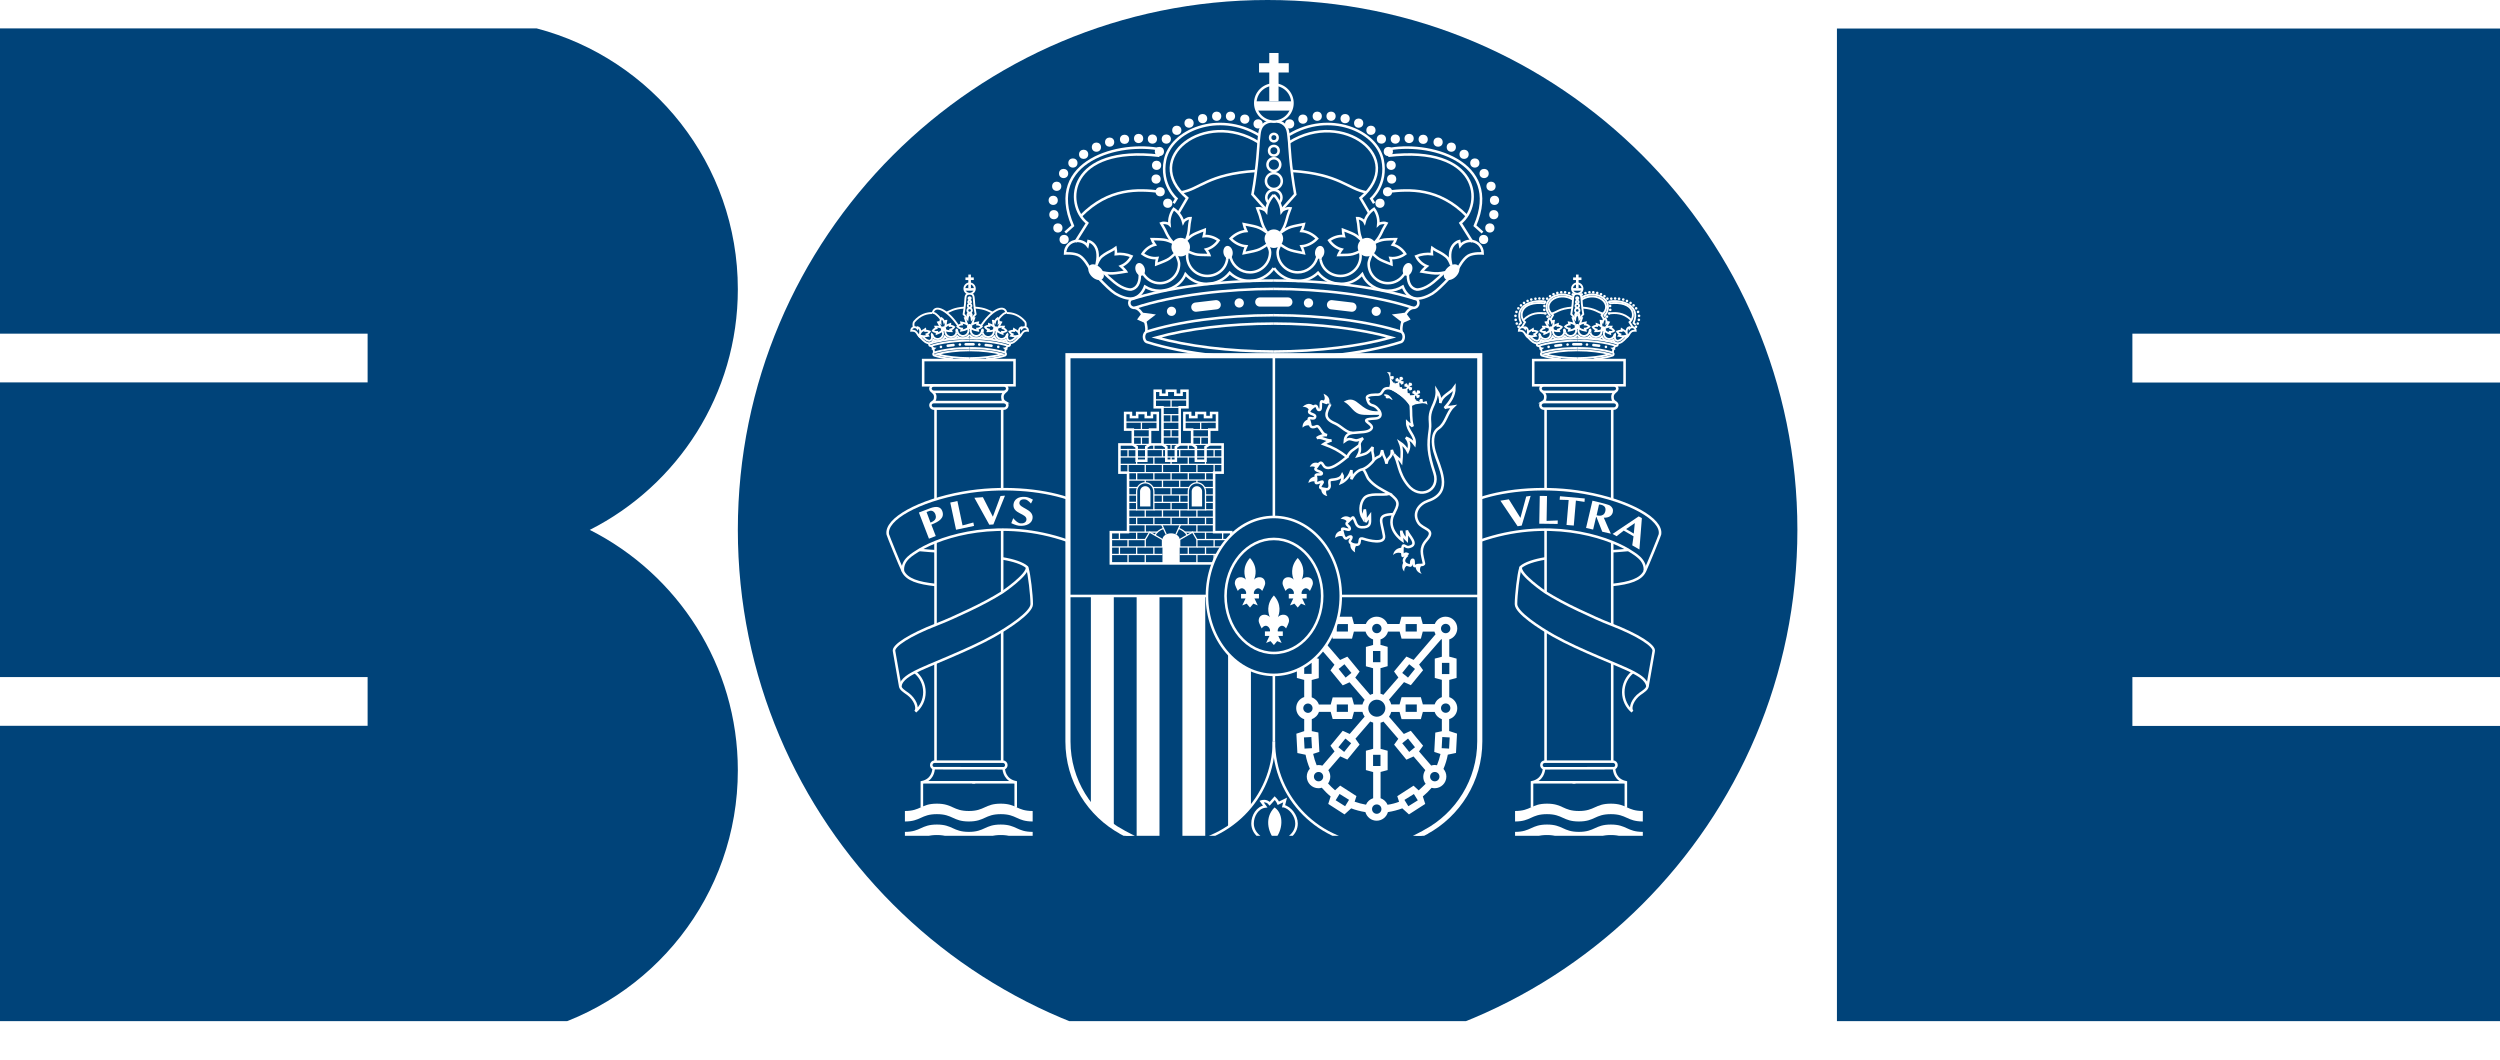 <?xml version="1.0" encoding="UTF-8" standalone="no"?>
<svg
   xmlns:dc="http://purl.org/dc/elements/1.1/"
   xmlns:cc="http://creativecommons.org/ns#"
   xmlns:rdf="http://www.w3.org/1999/02/22-rdf-syntax-ns#"
   xmlns:svg="http://www.w3.org/2000/svg"
   xmlns="http://www.w3.org/2000/svg"
   xmlns:xlink="http://www.w3.org/1999/xlink"
   id="svg2"
   xml:space="preserve"
   viewBox="0 0 2200 932.4"
   height="932.4"
   width="2200"
   y="0px"
   x="0px"
   version="1.1">


<defs
   id="defs4">
<style
   id="style6"
   type="text/css">

.rellenos {
	fill:#FFFFFF;
}

.trazos1, .trazos2, .trazos3, .trazos4 {
	fill:none;
	stroke:#FFFFFF;
}

.trazos1 {
	stroke-width:3;
}

.trazos2 {
	stroke-width:6;
}

.trazos3 {
	stroke-width:8;
}

.trazos4 {
	stroke-width:1.5;
}

.boe {
	fill:#004379;
}

</style>

<symbol
   id="boe-01">
	<path
   id="path9"
   d="m 649.3,500 c 0,257.5 208.7,466.2 466.2,466.2 257.5,0 466.2,-208.7 466.2,-466.2 C 1581.7,242.5 1373,33.8 1115.5,33.8 858,33.8 649.3,242.5 649.3,500 Z" />
	<polygon
   id="polygon11"
   points="2200,370.4 2200,629.6 1876.5,629.6 1876.5,672.6 2200,672.6 2200,941.2 1616.5,941.2 1616.5,58.9 2200,58.9 2200,327.4 1876.5,327.4 1876.5,370.4 " />
	<path
   id="path13"
   d="m 649.3,711.7 c 0,110.2 -75.2,202.8 -177,229.5 l 0,-0.2 -472.3,0 0,-268.5 323.5,0 0,-42.9 -323.5,0 0,-259.3 323.5,0 0,-42.9 -323.5,0 0,-268.6 472.3,0 c 101.9,26.7 177,119.3 177,229.5 0,92.5 -53,172.7 -130.3,211.8 77.3,39 130.3,119.2 130.3,211.6 z" />
</symbol>

<symbol
   id="coro-01">
	<path
   id="path16"
   d="m 500,321.6 c -58.9,0.1 -112.2,7.5 -149.9,19.5 -4.4,4 -2.2,11 0.6,11.9 22.2,7.1 49.6,12.5 80.4,15.8" />
	<path
   id="path18"
   d="m 500,280.9 c -66.2,0.1 -125.6,8.6 -167.5,22.1 -2.8,1 -3.8,9 3.3,10 0.1,0 0.1,0 0.2,-0.1 1.1,0 7.5,0.5 11.8,12.3 3.9,10.6 2.4,15.9 2.4,15.9" />
	<path
   id="path20"
   d="M 336.6,313 C 382,297.8 447.1,290.7 500,290.7" />
	<path
   id="path22"
   d="m 500,331.4 c -53.2,0.1 -101.3,6.2 -137.9,16.3 36.6,10 84.7,16.4 137.9,16.5" />
	<path
   id="path24"
   d="m 500,180.4 c -4.9,4.8 -8.5,11.9 -9,19.2 0,0 -0.9,-1.3 -4.4,-2.7 -3.4,-1.3 -6.1,-0.8 -6.1,-0.8 0,0 1.9,5.4 2.7,7.2 0.8,1.9 1.9,7.7 4,12.9 1.9,4.5 4.3,7.9 4.9,8.6 -0.7,-0.5 -4.4,-3.4 -8.8,-5.5 -3.7,-1.8 -10.5,-3 -12.5,-3.4 -2,-0.4 -6.1,-1.2 -6.1,-1.2 0,0 0.2,1 1,3.4 1,2.8 1.9,4.7 1.9,4.7 -7.1,0.5 -13.7,4.2 -18.3,8.9 4.6,4.9 11.3,8.5 18.3,9 0,0 -0.9,1.9 -1.9,4.7 -0.8,2.4 -1,3.4 -1,3.4 0,0 4.1,-0.8 6.1,-1.2 2.1,-0.4 8.9,-1.7 12.5,-3.4 4.8,-2.3 9.2,-5.7 9.2,-5.7 1,2.6 3.1,6.2 3.1,9.1 0,13.1 -10.6,23.7 -23.6,23.7 -10.5,0 -19.4,-6.9 -22.5,-16.3 -0.3,0.3 -2.3,-8.5 -3.2,-8.4 -0.8,0.1 -0.8,9.2 -1,9 -1.5,11.9 -11.8,19.9 -23.5,19.9 -13.1,0 -23.6,-10.5 -23.6,-23.6 0,-1 0.3,-4.5 0.4,-5.5 0,0 4.3,2.2 8.8,3.5 3.4,1 9.6,1 11.4,1 1.8,0 5.5,0.1 5.5,0.1 0,0 -0.3,-0.9 -1.4,-2.8 -1.2,-2.3 -2.4,-3.8 -2.4,-3.8 6.1,-1.5 11.3,-5.7 14.6,-10.6 -4.7,-3.5 -11.1,-5.7 -17.3,-5 0,0 0.5,-1.8 0.9,-4.4 0.3,-2.1 0.3,-3.1 0.3,-3.1 0,0 -3.4,1.3 -5.2,2 -1.7,0.7 -7.4,2.8 -10.4,4.9 -3.2,2.3 -5.8,5 -6.7,5.9 0.5,-1.1 1.9,-4.2 2.8,-8 1.1,-4.8 1.1,-10 1.5,-11.8 0.4,-1.7 1.2,-6.7 1.2,-6.7 0,0 -2.4,-0.1 -5.2,1.6 -2.8,1.7 -3.4,3 -3.4,3 -1.6,-6.3 -6,-12 -11.1,-15.4 -3.6,4.9 -5.7,11.7 -5,18.2 0,0 -1,-1 -4.3,-1.6 -3.2,-0.6 -5.4,0.3 -5.4,0.3 0,0 2.4,4.3 3.4,5.9 1,1.4 2.8,6.4 5.5,10.5 2.5,3.9 5.2,6.5 5.5,6.8 -0.6,-0.3 -4.4,-2.3 -8.6,-3.4 -3.5,-1 -9.6,-1 -11.4,-1.1 -1.8,-0.1 -5.5,-0.1 -5.5,-0.1 0,0 0.3,0.9 1.3,2.8 1.3,2.3 2.4,3.8 2.4,3.8 -6.1,1.5 -11.3,5.7 -14.5,10.7 4.7,3.5 11.1,5.6 17.3,4.9 0,0 -0.6,1.8 -1,4.4 -0.3,2.2 -0.3,3.1 -0.3,3.1 0,0 3.4,-1.3 5.1,-2 1.7,-0.7 7.4,-2.8 10.4,-4.9 3.9,-2.7 7.1,-6.3 7.1,-6.3 1.6,3.1 4.3,8.9 4.3,12.6 0,12.5 -10.1,22.6 -22.6,22.6 -7.9,0 -14.7,-4 -18.8,-10.1 l -4.7,-6.3 0,7.8 c 0,7.9 -3.1,14.9 -10.4,16.1 0,0 -8.3,0.6 -19.4,-8.6 -4.7,-3.9 -9,-7.8 -12.6,-11.3 2,0.4 4.7,0.7 7.2,0.9 4.1,0.3 10.9,-0.8 12.9,-1.1 2.1,-0.3 6.2,-1 6.2,-1 0,0 -0.5,-0.8 -2.1,-2.5 -1.9,-2 -4,-3.8 -4,-3.8 5.8,-2.3 10.2,-6.9 12.5,-11.7 -5.4,-2.3 -12.4,-3.3 -18.4,-2.5 0,0 0.2,-1.6 0,-4.2 -0.1,-2.2 -0.3,-3.1 -0.3,-3.1 0,0 -3.3,2.4 -6.6,4 -3.3,1.6 -9.5,5.1 -11.9,8.4 -2.4,3.3 -4.1,8.2 -4.1,8.2 0,0 3.3,-11.4 0.3,-19.3 -3,-7.9 -9.5,-9.3 -9.5,-9.3 l -1.1,5.4 c -2.7,-3.5 -7.2,-5.6 -12,-5.6 -8.1,0 -14.4,6.6 -14.4,14.7 0,0 10.6,-0.9 16.8,2.6 6.2,3.6 11.6,14.1 11.6,14.1 0,0 20.6,24.2 30.6,30.4 5.5,3.3 13.8,6.8 20.3,5.7 7,-1.2 11.9,-7.1 14.5,-13.9 5,3.1 10.8,4.9 17.1,4.9 13.5,0 25.6,-7.8 30.4,-19.5 6.2,7.1 14.8,11.4 25,11.4 10.8,0 20.7,-5.1 26.9,-13 6.1,5.9 14.3,9.5 23.4,9.5 11.7,0 22.1,-6 28.2,-15" />
</symbol>
<symbol
   id="coro-02">
	<path
   id="path27"
   d="m 402.9,173.9 c 15.5,-6.5 30.4,-18.7 75.7,-21.6" />
	<path
   id="path29"
   d="m 266.4,235 c -2.7,-9.1 -2.2,-19.4 1.3,-23.5 25.9,-30.1 53.4,-36.3 76.4,-36.4" />
	<path
   id="path31"
   d="m 345.1,175.3 c 7.2,-3.4 19.6,7.1 35.1,26.1" />
	<path
   id="path33"
   d="m 452.1,229 c -35.8,-57.3 -96.5,-97.8 -107,-53.7" />
	<path
   id="path35"
   d="m 496,94.1 c -10.4,2 -12.3,9 -13,15.2 l 0,0 -1,9.5 c 0,0 -1.2,28.4 -7.1,61 l 16.3,18.3" />
</symbol>
<symbol
   id="coro-03">
	<path
   id="path38"
   d="m 391.2,177.4 c 21.9,-3.6 31.3,-21.5 87.7,-25.1" />
	<path
   id="path40"
   d="m 273.5,205.2 c 33,-33.7 67.9,-31.3 92.2,-28.6" />
	<path
   id="path42"
   d="m 388.2,201.4 10.1,-17.3 C 343,137.2 419,79.3 482,118.8" />
	<path
   id="path44"
   d="m 267.2,235.5 13.8,-22 c -27.9,-22.5 -22.1,-91.6 84.8,-79" />
	<path
   id="path46"
   d="m 367.8,127.3 c -48.2,-10.6 -136.7,13 -103.7,89.3 l -8.9,8" />
	<path
   id="path48"
   d="M 482.3,110.1 C 435,81.5 379.5,104.7 372.4,139.3 c -5.9,29 13.3,45.5 13.3,45.5 l -3.3,5.4" />
	<path
   id="path50"
   d="m 496,94.1 c -10.4,2 -12.3,9 -13,15.2 l 0,0 -1,9.5 c 0,0 -1.2,28.4 -7.1,61 l 16.3,18.3" />
</symbol>
<symbol
   id="cruz-01">
	<path
   id="path53"
   d="m 521.8,72.7 c 0,-12 -9.8,-21.8 -21.8,-21.8 -12,0 -21.8,9.8 -21.8,21.8 0,12 9.8,21.8 21.8,21.8 12,0 21.8,-9.8 21.8,-21.8 z"
   style="fill:none" />
</symbol>
<symbol
   id="cruz-02">
	<rect
   id="rect56"
   height="10.9"
   width="54.5"
   y="70.6"
   x="472.8" />
</symbol>
<symbol
   id="cruz-03">
	<rect
   id="rect59"
   height="56.7"
   width="10.9"
   y="13.9"
   x="494.6" />
	<rect
   id="rect61"
   height="10.9"
   width="34.9"
   y="25.9"
   x="482.6" />
</symbol>
<symbol
   id="joya-01">
	<path
   id="path64"
   d="m 521.8,306.1 c 0,3 -2.4,5.4 -5.5,5.4 l -32.7,0 c -3,0 -5.5,-2.4 -5.5,-5.4 l 0,0 c 0,-3 2.4,-5.4 5.5,-5.4 l 32.7,0 c 3.1,-0.1 5.5,2.4 5.5,5.4 l 0,0 z" />
	<path
   id="path66"
   d="m 510.9,231.8 c 0,-6 -4.9,-10.9 -10.9,-10.9 -6,0 -10.9,4.9 -10.9,10.9 0,6 4.9,10.9 10.9,10.9 6,0 10.9,-4.9 10.9,-10.9 z" />
</symbol>
<symbol
   id="joya-02">
	<polygon
   id="polygon69"
   points="348.6,330.7 361.6,320.7 345.4,318.5 339.5,326.6 " />
	<path
   id="path71"
   d="m 401.6,241.7 c 0,-6 -4.9,-10.9 -10.9,-10.9 -6,0 -10.9,4.9 -10.9,10.9 0,6 4.9,10.9 10.9,10.9 6,0 10.9,-4.9 10.9,-10.9 z" />
	<path
   id="path73"
   d="m 296.5,266.1 c -4.2,-4.3 -9.9,-5.5 -12.7,-2.8 -2.8,2.8 -1.7,8.5 2.5,12.8 4.2,4.3 9.9,5.5 12.7,2.8 2.9,-2.8 1.7,-8.6 -2.5,-12.8 z" />
	<path
   id="path75"
   d="m 437.7,308.7 c 0.4,3 -1.8,5.7 -4.8,6 l -23.8,2.8 c -3,0.3 -5.7,-1.8 -6,-4.8 l 0,0 c -0.4,-3 1.8,-5.7 4.8,-6 l 23.8,-2.8 c 2.9,-0.3 5.6,1.8 6,4.8 l 0,0 z" />
	<path
   id="path77"
   d="m 464.8,307.2 c 0,-3 -2.4,-5.4 -5.5,-5.4 -3,0 -5.4,2.4 -5.4,5.4 0,3 2.4,5.4 5.4,5.4 3.1,0.1 5.5,-2.4 5.5,-5.4 z" />
	<path
   id="path79"
   d="m 385.3,317 c 0,-3 -2.4,-5.4 -5.4,-5.4 -3,0 -5.4,2.4 -5.4,5.4 0,3 2.4,5.4 5.4,5.4 2.9,0.1 5.4,-2.4 5.4,-5.4 z" />
	<path
   id="path81"
   d="m 451.6,246.9 c -0.7,-4.2 -3.7,-7.1 -6.6,-6.6 -3,0.5 -4.8,4.3 -4.1,8.4 0.7,4.1 3.7,7.1 6.6,6.6 2.9,-0.5 4.8,-4.3 4.1,-8.4 z" />
	<path
   id="path83"
   d="m 348.3,266.1 c -1.3,-4 -4.6,-6.5 -7.5,-5.6 -2.9,0.9 -4.2,4.9 -2.9,8.9 1.3,4 4.6,6.6 7.5,5.7 2.9,-1 4.2,-5 2.9,-9 z" />
</symbol>
<symbol
   id="perl-02">
	<circle
   id="circle86"
   r="5.4"
   cy="219.2"
   cx="246.6" />
	<circle
   id="circle88"
   r="5.4"
   cy="232.7"
   cx="253.9" />
	<circle
   id="circle90"
   r="5.4"
   cy="203.6"
   cx="241.9" />
	<circle
   id="circle92"
   r="5.4"
   cy="186.8"
   cx="241.1" />
	<circle
   id="circle94"
   r="5.4"
   cy="170.3"
   cx="245.2" />
	<circle
   id="circle96"
   r="5.4"
   cy="155.3"
   cx="253.3" />
	<circle
   id="circle98"
   r="5.4"
   cy="143"
   cx="264.2" />
	<circle
   id="circle100"
   r="5.4"
   cy="132.8"
   cx="276.8" />
	<circle
   id="circle102"
   r="5.4"
   cy="124.4"
   cx="291.8" />
	<circle
   id="circle104"
   r="5.4"
   cy="118.5"
   cx="307.3" />
	<circle
   id="circle106"
   r="5.4"
   cy="115.2"
   cx="324.8" />
	<circle
   id="circle108"
   r="5.4"
   cy="114.2"
   cx="341.3" />
	<circle
   id="circle110"
   r="5.4"
   cy="114.9"
   cx="357.5" />
	<circle
   id="circle112"
   r="5.4"
   cy="114.9"
   cx="373.8" />
	<circle
   id="circle114"
   r="5.4"
   cy="104.6"
   cx="386.1" />
	<circle
   id="circle116"
   r="5.4"
   cy="96.2"
   cx="400.5" />
	<circle
   id="circle118"
   r="5.4"
   cy="90.9"
   cx="416.4" />
	<circle
   id="circle120"
   r="5.4"
   cy="88.1"
   cx="432.9" />
	<circle
   id="circle122"
   r="5.4"
   cy="88.1"
   cx="449.1" />
	<circle
   id="circle124"
   r="5.4"
   cy="91.5"
   cx="465.9" />
	<circle
   id="circle126"
   r="5.4"
   cy="97.1"
   cx="481.5" />
	<circle
   id="circle128"
   r="5.4"
   cy="129.5"
   cx="365.7" />
	<circle
   id="circle130"
   r="5.4"
   cy="145.7"
   cx="362.4" />
	<circle
   id="circle132"
   r="5.4"
   cy="161.8"
   cx="361.8" />
	<circle
   id="circle134"
   r="5.4"
   cy="176.7"
   cx="366.6" />
	<circle
   id="circle136"
   r="5.4"
   cy="190.2"
   cx="375.5" />
</symbol>
<symbol
   id="perl-03">
	<circle
   id="circle139"
   r="9.3"
   cy="164.2"
   cx="500" />
	<circle
   id="circle141"
   r="7.5"
   cy="144.9"
   cx="500" />
	<circle
   id="circle143"
   r="5.6"
   cy="128.6"
   cx="500" />
	<circle
   id="circle145"
   r="4.4"
   cy="113.2"
   cx="500" />
	<path
   id="path147"
   d="m 506.4,189.6 c 1.5,-1.6 2.5,-3.7 2.5,-6.1 0,-4.9 -4,-8.9 -8.9,-8.9 -4.9,0 -8.9,4 -8.9,8.9 0,2.4 0.9,4.5 2.5,6.1" />
</symbol>
<symbol
   id="cuar-01">
	<path
   id="path150"
   d="m 258.4,369.1 0,452.6 0,0 c 0,46 25.7,85.9 63.5,106.3 l 0,0 0,0.1 c 53,28.6 113.7,44.9 178.1,44.9 64.4,0 125.1,-16.3 178.1,-44.9 l 0,-0.1 0,0 c 37.8,-20.4 63.5,-60.4 63.5,-106.3 l 0,0 0,-452.6 -483.2,0 z" />
</symbol>
<symbol
   id="cuar-02">
	<path
   id="path153"
   d="m 321.6,927.9 c 17.1,9.3 36.7,14.6 57.6,14.6 66.7,0 120.8,-54.1 120.8,-120.8" />
	<line
   id="line155"
   y2="651"
   x2="741.6"
   y1="651"
   x1="578.5"
   style="fill:none" />
	<path
   id="path157"
   d="m 500,821.7 c 0,66.7 54.1,120.8 120.8,120.8 20.8,0 40.5,-5.3 57.6,-14.6" />
	<line
   id="line159"
   y2="743.6"
   x2="500"
   y1="821.7"
   x1="500"
   style="fill:none" />
	<line
   id="line161"
   y2="651"
   x2="421.5"
   y1="651"
   x1="258.4"
   style="fill:none" />
	<line
   id="line163"
   y2="369.1"
   x2="500"
   y1="558.3"
   x1="500"
   style="fill:none" />
</symbol>
<symbol
   id="palo-01">
	<rect
   id="rect166"
   height="291.6"
   width="26.9"
   y="651"
   x="285.3" />
	<rect
   id="rect168"
   height="291.6"
   width="26.8"
   y="651"
   x="339" />
	<rect
   id="rect170"
   height="291.6"
   width="26.8"
   y="651"
   x="392.7" />
	<rect
   id="rect172"
   height="291.6"
   width="26.8"
   y="651"
   x="446.3" />
</symbol>
<symbol
   id="cast-01">
	<path
   id="path175"
   d="M 338.6,368.8" />
	<path
   id="path177"
   d="M 356.9,361.5" />
	<polygon
   id="polygon179"
   points="426.4,436.3 426.4,441.1 419.2,441.1 419.2,436.3 409.1,436.3 409.1,441.1 401.8,441.1 401.8,436.3 395,436.3 395,455.8 404.1,455.8 404.1,473.2 389.5,473.2 389.5,429.6 398.6,429.6 398.6,410.2 391.7,410.2 391.7,414.9 384.4,414.9 384.4,410.2 374.4,410.2 374.4,414.9 367.1,414.9 367.1,410.2 360.2,410.2 360.2,429.6 369.3,429.6 369.3,473.2 354.7,473.2 354.7,455.8 363.8,455.8 363.8,436.3 356.9,436.3 356.9,441.1 349.7,441.1 349.7,436.3 339.6,436.3 339.6,441.1 332.3,441.1 332.3,436.3 325.5,436.3 325.5,455.8 334.5,455.8 334.5,473.2 318.8,473.2 318.8,506.3 328.9,506.3 328.9,576.1 308.7,576.1 308.7,612.8 450,612.8 450,576.1 429.9,576.1 429.9,506.3 439.9,506.3 439.9,473.2 424.2,473.2 424.2,455.8 433.3,455.8 433.3,436.3 " />
	<polyline
   id="polyline181"
   points="334.5,473.2 339,476.2 339,492.3 350.3,492.3 350.3,476.2 354.7,473.2  " />
	<polyline
   id="polyline183"
   points="369.3,473.2 373.8,476.2 373.8,492.3 385,492.3 385,476.2 389.5,473.2  " />
	<polyline
   id="polyline185"
   points="404.1,473.2 408.5,476.2 408.5,492.3 419.8,492.3 419.8,476.2 424.2,473.2  " />
</symbol>
<symbol
   id="cast-02">
	<path
   id="path188"
   d="m 349.1,522.2 c -3.4,0 -6.1,2.7 -6.1,6.1 l 0,17.7 12.2,0 0,-17.7 c 0,-3.4 -2.7,-6.1 -6.1,-6.1 z" />
	<path
   id="path190"
   d="m 409.7,522.2 c -3.4,0 -6.1,2.7 -6.1,6.1 l 0,17.7 12.2,0 0,-17.7 c 0,-3.4 -2.8,-6.1 -6.1,-6.1 z" />
	<path
   id="path192"
   d="m 379.4,577.5 c -5.6,0 -10.1,3.3 -10.1,7.3 l 0,28 20.2,0 0,-28 c 0,-4 -4.5,-7.3 -10.1,-7.3 z" />
</symbol>
<symbol
   id="cast-03">
	<polygon
   id="polygon195"
   points="389.5,593.5 409.7,593.5 409.7,584.8 404.6,576.1 389.5,584.8 " />
	<line
   id="line197"
   y2="578.8"
   x2="373.7"
   y1="567.4"
   x1="368.5" />
	<line
   id="line199"
   y2="578.8"
   x2="385.1"
   y1="567.4"
   x1="390.3" />
	<polygon
   id="polygon201"
   points="369.3,593.5 349.1,593.5 349.1,584.8 354.2,576.1 369.3,584.8 " />
	<path
   id="path203"
   d="m 388.3,571.7 c 4.6,1.6 8.2,4.5 10,8" />
	<path
   id="path205"
   d="m 360.5,579.7 c 1.8,-3.5 5.4,-6.4 10,-8" />
	<path
   id="path207"
   d="m 349.1,518.2 c -5.6,0 -10.1,4.5 -10.1,10.1 l 0,21.7 20.2,0 0,-21.7 c 0,-5.6 -4.5,-10.1 -10.1,-10.1 z" />
	<path
   id="path209"
   d="m 409.7,518.2 c -5.6,0 -10.1,4.5 -10.1,10.1 l 0,21.7 20.2,0 0,-21.7 c 0,-5.6 -4.6,-10.1 -10.1,-10.1 z" />
	<line
   id="line211"
   y2="602.3"
   x2="369.3"
   y1="602.3"
   x1="308.7" />
	<line
   id="line213"
   y2="602.3"
   x2="450"
   y1="602.3"
   x1="389.5" />
	<line
   id="line215"
   y2="593.5"
   x2="409.7"
   y1="593.5"
   x1="450" />
	<line
   id="line217"
   y2="584.8"
   x2="409.7"
   y1="584.8"
   x1="450" />
	<line
   id="line219"
   y2="584.8"
   x2="308.7"
   y1="584.8"
   x1="349.1" />
	<line
   id="line221"
   y2="593.5"
   x2="308.7"
   y1="593.5"
   x1="349.1" />
	<line
   id="line223"
   y2="576.1"
   x2="363.2"
   y1="576.1"
   x1="328.9" />
	<line
   id="line225"
   y2="576.1"
   x2="450"
   y1="576.1"
   x1="395.6" />
	<line
   id="line227"
   y2="567.4"
   x2="328.9"
   y1="567.4"
   x1="429.9" />
	<line
   id="line229"
   y2="558.6"
   x2="429.9"
   y1="558.6"
   x1="328.9" />
	<line
   id="line231"
   y2="549.9"
   x2="419.8"
   y1="549.9"
   x1="429.9" />
	<line
   id="line233"
   y2="549.9"
   x2="359.2"
   y1="549.9"
   x1="399.6" />
	<line
   id="line235"
   y2="549.9"
   x2="328.9"
   y1="549.9"
   x1="339" />
	<line
   id="line237"
   y2="541.2"
   x2="419.8"
   y1="541.2"
   x1="429.9" />
	<line
   id="line239"
   y2="541.2"
   x2="359.2"
   y1="541.2"
   x1="399.6" />
	<line
   id="line241"
   y2="541.2"
   x2="328.9"
   y1="541.2"
   x1="339" />
	<line
   id="line243"
   y2="532.5"
   x2="419.8"
   y1="532.5"
   x1="429.9" />
	<line
   id="line245"
   y2="532.5"
   x2="359.2"
   y1="532.5"
   x1="399.6" />
	<line
   id="line247"
   y2="532.5"
   x2="328.9"
   y1="532.5"
   x1="339" />
	<line
   id="line249"
   y2="523.8"
   x2="418.7"
   y1="523.8"
   x1="429.9" />
	<line
   id="line251"
   y2="523.8"
   x2="358.2"
   y1="523.8"
   x1="400.6" />
	<line
   id="line253"
   y2="523.8"
   x2="328.9"
   y1="523.8"
   x1="340.1" />
	<line
   id="line255"
   y2="515"
   x2="429.9"
   y1="515"
   x1="328.9" />
	<line
   id="line257"
   y2="506.3"
   x2="429.9"
   y1="506.3"
   x1="328.9" />
	<line
   id="line259"
   y2="496.6"
   x2="439.9"
   y1="496.6"
   x1="318.8" />
	<line
   id="line261"
   y2="487.9"
   x2="439.9"
   y1="487.9"
   x1="318.8" />
	<line
   id="line263"
   y2="602.3"
   x2="328.9"
   y1="612.8"
   x1="328.9" />
	<line
   id="line265"
   y2="602.3"
   x2="349.1"
   y1="612.8"
   x1="349.1" />
	<line
   id="line267"
   y2="602.3"
   x2="409.7"
   y1="612.8"
   x1="409.7" />
	<line
   id="line269"
   y2="602.3"
   x2="429.9"
   y1="612.8"
   x1="429.9" />
	<line
   id="line271"
   y2="593.5"
   x2="318.8"
   y1="602.3"
   x1="318.8" />
	<line
   id="line273"
   y2="593.5"
   x2="339"
   y1="602.3"
   x1="339" />
	<line
   id="line275"
   y2="593.5"
   x2="359.2"
   y1="602.3"
   x1="359.2" />
	<line
   id="line277"
   y2="593.5"
   x2="399.6"
   y1="602.3"
   x1="399.6" />
	<line
   id="line279"
   y2="593.5"
   x2="419.8"
   y1="602.3"
   x1="419.8" />
	<line
   id="line281"
   y2="593.5"
   x2="439.9"
   y1="602.3"
   x1="439.9" />
	<line
   id="line283"
   y2="584.8"
   x2="328.9"
   y1="593.5"
   x1="328.9" />
	<line
   id="line285"
   y2="576.1"
   x2="318.8"
   y1="584.8"
   x1="318.8" />
	<line
   id="line287"
   y2="576.1"
   x2="339"
   y1="584.8"
   x1="339" />
	<line
   id="line289"
   y2="576.1"
   x2="419.8"
   y1="584.8"
   x1="419.8" />
	<line
   id="line291"
   y2="584.8"
   x2="429.9"
   y1="593.5"
   x1="429.9" />
	<line
   id="line293"
   y2="576.1"
   x2="439.9"
   y1="584.8"
   x1="439.9" />
	<line
   id="line295"
   y2="567.4"
   x2="409.7"
   y1="576.1"
   x1="409.7" />
	<line
   id="line297"
   y2="567.4"
   x2="349.1"
   y1="576.1"
   x1="349.1" />
	<line
   id="line299"
   y2="558.6"
   x2="339"
   y1="567.4"
   x1="339" />
	<line
   id="line301"
   y2="558.6"
   x2="359.2"
   y1="567.4"
   x1="359.2" />
	<line
   id="line303"
   y2="558.6"
   x2="379.4"
   y1="567.4"
   x1="379.4" />
	<line
   id="line305"
   y2="558.6"
   x2="399.6"
   y1="567.4"
   x1="399.6" />
	<line
   id="line307"
   y2="558.6"
   x2="419.8"
   y1="567.4"
   x1="419.8" />
	<line
   id="line309"
   y2="549.9"
   x2="349.1"
   y1="558.6"
   x1="349.1" />
	<line
   id="line311"
   y2="549.9"
   x2="369.3"
   y1="558.6"
   x1="369.3" />
	<line
   id="line313"
   y2="549.9"
   x2="389.5"
   y1="558.6"
   x1="389.5" />
	<line
   id="line315"
   y2="549.9"
   x2="409.7"
   y1="558.6"
   x1="409.7" />
	<line
   id="line317"
   y2="541.2"
   x2="379.4"
   y1="549.9"
   x1="379.4" />
	<line
   id="line319"
   y2="532.5"
   x2="369.3"
   y1="541.2"
   x1="369.3" />
	<line
   id="line321"
   y2="532.5"
   x2="389.5"
   y1="541.2"
   x1="389.5" />
	<line
   id="line323"
   y2="523.8"
   x2="379.4"
   y1="532.5"
   x1="379.4" />
	<line
   id="line325"
   y2="515"
   x2="369.3"
   y1="523.8"
   x1="369.3" />
	<line
   id="line327"
   y2="515"
   x2="389.5"
   y1="523.8"
   x1="389.5" />
	<line
   id="line329"
   y2="506.3"
   x2="339"
   y1="515"
   x1="339" />
	<line
   id="line331"
   y2="506.3"
   x2="359.2"
   y1="515"
   x1="359.2" />
	<line
   id="line333"
   y2="506.3"
   x2="379.4"
   y1="515"
   x1="379.4" />
	<line
   id="line335"
   y2="506.3"
   x2="399.6"
   y1="515"
   x1="399.6" />
	<line
   id="line337"
   y2="506.3"
   x2="419.8"
   y1="515"
   x1="419.8" />
	<line
   id="line339"
   y2="515"
   x2="409.7"
   y1="518.2"
   x1="409.7" />
	<line
   id="line341"
   y2="515"
   x2="349.1"
   y1="518.2"
   x1="349.1" />
	<line
   id="line343"
   y2="496.6"
   x2="328.9"
   y1="506.3"
   x1="328.9" />
	<line
   id="line345"
   y2="496.6"
   x2="349.1"
   y1="506.3"
   x1="349.1" />
	<line
   id="line347"
   y2="496.6"
   x2="369.3"
   y1="506.3"
   x1="369.3" />
	<line
   id="line349"
   y2="496.6"
   x2="389.5"
   y1="506.3"
   x1="389.5" />
	<line
   id="line351"
   y2="496.6"
   x2="409.7"
   y1="506.3"
   x1="409.7" />
	<line
   id="line353"
   y2="496.6"
   x2="429.9"
   y1="506.3"
   x1="429.9" />
	<line
   id="line355"
   y2="487.9"
   x2="339"
   y1="496.6"
   x1="339" />
	<line
   id="line357"
   y2="487.9"
   x2="359.2"
   y1="496.6"
   x1="359.2" />
	<line
   id="line359"
   y2="487.9"
   x2="379.4"
   y1="496.6"
   x1="379.4" />
	<line
   id="line361"
   y2="487.9"
   x2="399.6"
   y1="496.6"
   x1="399.6" />
	<line
   id="line363"
   y2="487.9"
   x2="419.8"
   y1="496.6"
   x1="419.8" />
	<line
   id="line365"
   y2="479.2"
   x2="328.9"
   y1="487.9"
   x1="328.9" />
	<line
   id="line367"
   y2="479.2"
   x2="339"
   y1="487.9"
   x1="339" />
	<line
   id="line369"
   y2="479.2"
   x2="350.3"
   y1="487.9"
   x1="350.3" />
	<line
   id="line371"
   y2="479.2"
   x2="369.3"
   y1="487.9"
   x1="369.3" />
	<line
   id="line373"
   y2="479.2"
   x2="389.5"
   y1="487.9"
   x1="389.5" />
	<line
   id="line375"
   y2="479.2"
   x2="408.5"
   y1="487.9"
   x1="408.5" />
	<line
   id="line377"
   y2="479.2"
   x2="419.8"
   y1="487.9"
   x1="419.8" />
	<line
   id="line379"
   y2="479.2"
   x2="429.9"
   y1="487.9"
   x1="429.9" />
	<line
   id="line381"
   y2="464.5"
   x2="344.6"
   y1="473.2"
   x1="344.6" />
	<line
   id="line383"
   y2="447.1"
   x2="344.6"
   y1="455.8"
   x1="344.6" />
	<line
   id="line385"
   y2="473.2"
   x2="379.4"
   y1="479.1"
   x1="379.4" />
	<line
   id="line387"
   y2="429.6"
   x2="389.5"
   y1="429.6"
   x1="369.3" />
	<line
   id="line389"
   y2="455.8"
   x2="389.5"
   y1="455.8"
   x1="369.3" />
	<line
   id="line391"
   y2="464.4"
   x2="389.5"
   y1="464.4"
   x1="369.3" />
	<line
   id="line393"
   y2="464.5"
   x2="424.2"
   y1="464.5"
   x1="404.1" />
	<line
   id="line395"
   y2="455.8"
   x2="424.2"
   y1="455.8"
   x1="404.1" />
	<line
   id="line397"
   y2="464.5"
   x2="354.7"
   y1="464.5"
   x1="334.5" />
	<line
   id="line399"
   y2="455.8"
   x2="354.7"
   y1="455.8"
   x1="334.5" />
	<line
   id="line401"
   y2="438.3"
   x2="389.5"
   y1="438.3"
   x1="369.3" />
	<line
   id="line403"
   y2="447"
   x2="389.5"
   y1="447"
   x1="369.3" />
	<line
   id="line405"
   y2="447"
   x2="363.8"
   y1="447"
   x1="325.5" />
	<line
   id="line407"
   y2="420.9"
   x2="398.7"
   y1="420.9"
   x1="360.2" />
	<line
   id="line409"
   y2="447"
   x2="433.3"
   y1="447.1"
   x1="395" />
	<line
   id="line411"
   y2="473.2"
   x2="354.7"
   y1="473.2"
   x1="334.5" />
	<line
   id="line413"
   y2="473.2"
   x2="389.5"
   y1="473.2"
   x1="369.3" />
	<line
   id="line415"
   y2="473.2"
   x2="424.2"
   y1="473.2"
   x1="404.1" />
	<line
   id="line417"
   y2="447.1"
   x2="414.1"
   y1="455.8"
   x1="414.1" />
	<line
   id="line419"
   y2="464.5"
   x2="414.2"
   y1="473.2"
   x1="414.1" />
	<line
   id="line421"
   y2="455.7"
   x2="379.4"
   y1="464.4"
   x1="379.4" />
	<line
   id="line423"
   y2="438.3"
   x2="379.4"
   y1="447"
   x1="379.4" />
	<line
   id="line425"
   y2="420.9"
   x2="379.4"
   y1="429.6"
   x1="379.4" />
	<line
   id="line427"
   y2="479.1"
   x2="439.9"
   y1="479.2"
   x1="318.8" />
	<line
   id="line429"
   y2="473.2"
   x2="359.2"
   y1="479.1"
   x1="359.2" />
	<line
   id="line431"
   y2="473.2"
   x2="399.6"
   y1="479.1"
   x1="399.6" />
</symbol>
<symbol
   id="leon-01">
	<path
   id="path434"
   d="m 660.6,427.3 c 0.8,8.7 -0.3,16.3 2.3,24.8 -1.8,-2 -4.6,-3 -6.5,-4.9 -0.1,10.2 10.1,15.7 8.7,25.6 -2.6,-3.7 -6,-5.9 -10.2,-7.6 4.2,4.4 4.7,10.6 2.3,16 -2.1,-4.2 -5.5,-7.7 -9.4,-10.3 3.1,7.3 2.4,14.8 1.7,22.5 -2.4,-3.6 -6.5,-5.5 -8.7,-8.9 6.1,9.1 4.5,21.7 16.5,36.5 14.2,17.6 37.8,6.2 31.2,-14.1 -7.8,-23.9 -8.1,-32.5 -5.4,-51.5 1.2,-8.8 -2.3,-13.9 2.7,-25.3 3,-6.7 5.8,-12.8 5.3,-20.4 2.9,4.4 4.6,9.7 4.2,15 2,-9.5 11.6,-11.1 16.6,-18.5 0,10.4 -5.1,16.7 -11.5,24.2 3.5,-1.4 6.6,-1 10.1,-1.6 -7.6,7.2 -8.7,19.6 -17.2,25.4 -8.4,5.7 -7.3,18.1 -4.9,27 5,18.3 23.5,47.8 -7.5,58.2 -10.6,3.6 -18.5,14.2 -11.5,25.5 5.2,8.5 21.5,7.3 9.7,20.6 -8.5,9.6 -5.2,16.6 -3,27.2 0.6,3 -6.8,1.3 -8.7,2.5 -5.5,3.7 -2,-6.7 -4.4,-6.7 -3.1,0 -0.8,7.3 -3.1,6.8 -14.5,-3 -3,-13.5 -2.1,-12.7 -6.4,-5.4 -7,9.7 -7,-5.7 0,-9.8 3.3,-2.5 7.3,-3.3 13.5,-2.5 -0.8,-13.9 -2.1,-19.6 0.2,3.8 0.2,7.6 0,11.4 -3.1,-3 -5.6,-6.7 -6.6,-10.9 -0.2,1.6 1.2,11.2 1.2,11.2 0,0 -19,-12.8 -10.3,-30.7 -20.7,0.6 -13.9,7.7 -11.1,25.4 1.7,10.6 -18.8,5.4 -23.5,3.7 -7.1,-2.6 -3.7,3.8 -6.3,6.2 -2,1.9 -12.8,-0.4 -9.8,-4.9 3.4,-5 0.4,-5.4 -3.8,-2.3 -3.7,2.7 -5.5,-8.1 -5.7,-10.3 -0.2,-2.8 7.8,2.2 8.8,-0.1 1.3,-3.5 -5.9,-5.4 -2.9,-7.9 1,-0.8 6.6,-6.7 7.1,-6 4.1,6 2.1,12.6 13,11.5 8.1,-0.9 6.6,-6.3 6.6,-13.1 -1.7,2.5 -3.7,4.1 -5.1,7.1 0,-5 0.2,-9.9 -0.9,-14.8 -0.6,3.5 -1.9,6.6 -2.2,10.2 -4.1,-6.5 -3.7,-17.1 1.2,-23.2 5.9,-7.2 21.5,-3.1 30.2,-5.3 -9.1,-4.9 -18.3,-9.2 -24.9,-17.5 -2,-2.5 -4.6,-11.9 -7.3,-11.3 -5.7,1.2 -10.3,6.6 -12.8,11.6 0.5,-3.5 0.5,-7.1 0.1,-10.6 -3.2,11 -12,14.8 -12,14.8 0,0 2.8,-7.1 1.3,-9.5 -3.4,7.7 -14.5,4.5 -15,7.2 -0.8,3.8 2,7.4 -2.2,9.9 -1.4,0.2 -8.1,-1.3 -7.4,-1.1 -3.9,-1.3 2.4,-6.7 1.6,-7.7 -1.1,-1.3 -8.7,4.1 -8.1,0 0.5,-1.8 0.6,-3.5 0.3,-5.3 -2.4,-5.7 5.9,-1.7 6.7,-4.1 1.3,-3.2 -10.4,-3.2 -6.7,-7 2.6,-2.6 4.9,-9.9 8.5,-3.2 5.4,10.2 23.1,-5.7 27.9,-9.5 -10,-7.7 -15.7,-10.7 -27.6,-15.1 2.9,-1.9 6.3,-3.5 9.4,-4.3 -6.4,0.5 -11.2,-4.4 -17.3,-2.8 3.5,-2.5 7.7,-3.7 12,-3.4 -5.4,-1.3 -5.5,-4.1 -8.7,-8.2 -3.5,-4.8 -3.6,-0.9 -8.4,-1.2 -3.3,-0.4 -2.4,-4 -3.3,-6.2 -3.8,-8.6 4.3,-1.4 6.2,-5.2 2.5,-5.5 -13.6,-2.6 -3.4,-11.3 8.1,-6.9 4.3,4 9.1,2.4 2.5,-0.8 -0.1,-10.6 2.6,-10 1,0.2 9.8,3.6 9.8,3.4 -5.1,10 -8.7,16.6 5.6,22.6 6.9,2.9 13.9,11.8 21.4,11 9.5,-1 16.4,-0.4 20.4,-4 7.2,-6.5 -19.1,-11.7 4.9,-12.8 12.5,-0.5 4.6,-13.6 -2.9,-15.5 -4.6,-1.2 -5.3,-4.1 -6.4,-8.3 -1.2,-4.8 11,-4.1 12.8,-4.2 7.5,-0.6 3.1,-8.7 14.1,-7.5 5.2,0.6 20.5,11.6 24.4,20" />
	<path
   id="path436"
   d="m 592.1,459.7 c 0,0 -4.5,0.3 -7,3.6 -1.7,2.2 -1.9,6 -1.9,6 0,0 3.1,-2.3 5.2,-2.4 3,-0.1 6.3,2 9.3,1.5 2.9,-0.5 7,-2.5 7,-2.5 0,0 -4.2,4.1 -4.1,7.1 0.1,3 0.7,5.5 0.2,8 -0.5,2.5 -2.4,5.8 -2.4,5.8 0,0 7.2,-1.9 9.4,-2.9 4.2,-2 8.2,-7.6 8.2,-7.6 0,0 -0.8,4.8 0,7.1 0.8,2.3 1,8.4 1,8.4 0,0 2.7,-2.6 4.5,-3.5 1.8,-0.9 2.8,-0.9 3.7,-2.4 0.9,-1.5 1.8,-5.9 1.8,-5.9 0,0 1.5,6.5 2.7,8.2 1.2,1.7 2.5,7.6 2.5,7.6 0,0 0.5,-4 2.1,-5.7 1.6,-1.7 2.6,-2.8 3.4,-4.3 0.8,-1.5 0.7,-6.2 0.7,-6.2 0,0 1.1,3.8 2.2,4.9" />
	<path
   id="path438"
   d="m 603.9,502.4 c 4.8,-1.4 11.2,-7.1 13.1,-10.6" />
	<path
   id="path440"
   d="m 585.9,487.9 c 0,0 2.6,-5 5.3,-7.1 2.7,-2.1 8,-5.5 9.4,-6.9" />
	<path
   id="path442"
   d="m 635.8,531.1 c 12.5,9 10.5,12.8 4.5,23.9" />
</symbol>
<symbol
   id="leon-02">
	<path
   id="path445"
   d="m 629.8,416.4 -0.3,-2.2 c 0,0 3.7,0.1 5.4,1.4 2.7,2 4.5,5.1 4.3,5.3 -0.5,0.5 -2.6,-1.4 -4,-2 0,0 -1.1,0.3 -2.2,0.3 -1.1,0 -1.6,-0.5 -1.8,-1.1 -0.1,-0.6 0.1,-1.5 0.1,-1.5 l -1.5,-0.2 z" />
	<path
   id="path447"
   d="m 610.5,423.5 c 0,0 -0.8,-2.4 -1,-3.1 -0.1,-0.7 -0.5,-1.5 -0.5,-1.5 0,0 4.2,0 4.1,1.4 -0.1,1.3 -1.3,1.3 -1.6,1.9 -0.3,0.5 -1,1.3 -1,1.3" />
	<path
   id="path449"
   d="m 679.2,422.3 -4.2,1.1 -0.1,0.1 -0.5,-3.7 -2.7,0.1 -1.4,2.4 2.1,1.4 -5.9,-2.3 0.4,-1 -1.4,-0.3 0.1,-3.4 0.9,-0.7 0,-0.9 1.3,3.7 2.7,-0.6 0.8,-2.6 -3.1,-1.3 3.5,-1.3 -0.5,-2.8 -2.8,-0.7 -1.5,3.5 -1.1,-3.2 -2.7,0.7 -0.9,2.6 3.3,1.4 -0.7,0.1 -0.8,0.7 -4.2,0.2 -0.5,-2.4 -2.2,-0.2 -0.5,-4.1 1.3,-1.4 1.4,2.7 2.6,-1 0.4,-2.7 -3.3,-0.9 3.4,-1.8 -0.9,-2.7 -2.9,-0.3 -1,3.7 -1.6,-3 -2.6,1 -0.4,2.7 3.2,0.9 -1.2,1.7 -4.1,0.4 -0.7,-2.1 -2.4,0 -0.7,-4.1 0.5,-0.9 0,-0.8 2.1,3 2.4,-1.4 0.1,-2.7 -3.4,-0.4 3.1,-2.2 -1.3,-2.6 -2.9,0.1 -0.5,3.8 -2,-2.8 -2.4,1.3 -0.1,2.8 3.9,0.5 -0.8,0.2 -0.5,1 -3.4,0.9 -0.6,-1.4 -0.9,0.6 -3.5,-5.2 1.9,1.7 2,-1.8 -0.5,-2.7 -3.7,0.3 0.1,-0.1 0.2,-4.4 -4.2,-0.5 1.9,2.2 1.2,3.6 0,0 -0.3,0.4 0.6,0.6 -0.2,0.3 0.4,6.6 -1.4,6.1 c 0,0 6,2.1 14.3,8.4 7.5,5.7 11.2,12.3 11.2,12.3 l 5.7,-2.6 6.6,-1 0.3,-0.3 0.7,0.4 0.4,-0.4 3.7,0.4 2.5,1.4 -1.1,-4.3 0,0 z" />
	<path
   id="path451"
   d="m 600,437.5 c 6.1,2 17.1,0.7 25,1 0.1,-1.4 -0.4,-2.9 -1.2,-4.4 -23.8,2.5 -24.6,-21 -41.8,-11.1 7.3,3.3 10.6,12 18,14.5 z" />
	<path
   id="path453"
   d="m 557.5,422.9 c 1.8,0.6 5.2,1.9 7.1,2.6 0.8,-2 2.4,-8.1 -6.3,-11.8 2.2,5.4 1.7,7 -0.8,9.2 z" />
	<path
   id="path455"
   d="m 544.7,430.2 c 1,-0.9 1.9,-1.5 2.6,-1.8 -1.3,-1.4 -6.5,-5.9 -13.6,0.7 5.1,-0.3 7.3,2.8 8.1,4.4 0.4,-0.9 1.3,-2 2.9,-3.3 z" />
	<path
   id="path457"
   d="m 541.9,446.6 c -0.6,-1.3 -0.9,-2.3 -1,-3 -4.6,1.1 -7.7,5.1 -7.2,9.9 2.6,-2.6 5.9,-3.3 9.3,-2.2 -0.6,-1.3 -0.4,-3.3 -1.1,-4.7 z" />
	<path
   id="path459"
   d="m 549.6,500.5 c 1.2,-1.3 2.4,-3.6 3.7,-5 -2.3,-1 -8,-2.7 -11.2,4 4.3,-1.2 6.5,0.3 7.5,1 -0.1,0.1 -0.1,0 0,0 z" />
	<path
   id="path461"
   d="m 549.3,516.9 c 0.5,-1.8 0.6,-3.5 0.3,-5.3 -0.2,-0.4 -0.3,-0.7 -0.3,-1 -2.4,0.3 -8,1.6 -8.8,7.8 4.6,-2.8 7.5,-2 8.9,-1.3 -0.1,0 -0.1,-0.1 -0.1,-0.2 z" />
	<path
   id="path463"
   d="m 562.5,525.7 c -2.2,-0.1 -7.2,-1.3 -6.7,-1.1 -0.1,0 -0.2,-0.1 -0.3,-0.1 -0.1,2 0.1,8.1 7.2,9.3 -2.5,-4.6 -1.1,-7.1 -0.2,-8.1 z" />
	<path
   id="path465"
   d="m 586,564.9 c 0,0 0.1,-0.1 0.1,-0.1 0.6,-0.5 3.1,-3.1 5,-4.7 -1.6,-1.3 -7.4,-5.3 -12.8,0.4 6.4,0.4 7.6,3.2 7.7,4.4 z" />
	<path
   id="path467"
   d="m 580.4,574 c -2.2,0.3 -8.5,1.8 -8.5,9 4,-3.4 8.7,-2.3 10.6,-1.7 -1.2,-2.1 -1.8,-5.4 -2.1,-7.3 z" />
	<path
   id="path469"
   d="m 597.1,591 c -2.3,0.1 -5.6,-0.7 -7.1,-2.2 -0.6,2.4 -0.9,7.5 5.4,11.1 -1.2,-4 0.9,-7.7 1.7,-8.9 z" />
	<path
   id="path471"
   d="m 650.7,596.9 c 0,-1.1 0,-1.9 0.1,-2.6 -2.5,0 -9.4,0.7 -11,8.7 4.2,-4.1 9,-2.6 10.9,-1.7 0,-1 0,-2.5 0,-4.4 z" />
	<path
   id="path473"
   d="m 652.6,610.7 c -1.2,1.7 -4,6.6 0.3,11.6 0.1,-6.2 3.6,-7.2 5.4,-7.3 -3.6,-1 -5.3,-2.6 -5.7,-4.3 z" />
	<path
   id="path475"
   d="m 673.4,614.6 c -2.2,0.2 -5,0 -6,0.7 -0.4,0.3 -0.8,0.5 -1.1,0.6 0,2.8 1,7.3 7.2,9.1 -3.6,-3.9 -1.7,-8.2 -0.1,-10.4 z" />
</symbol>
<symbol
   id="cade-01">
	<path
   id="path478"
   d="m 715.2,782.7 c 0,-6.1 -4,-11.2 -9.4,-13 l 0,-20.2 8.6,-2.3 0,-22.7 -8.6,-2.3 0,-20.2 c 5.5,-1.8 9.4,-6.9 9.4,-13 0,-7.5 -6.1,-13.7 -13.7,-13.7 -5.8,0 -10.7,3.6 -12.7,8.6 l -14.1,0 -2.3,-8.5 -22.7,0 -2.3,8.5 -14.1,0 c -2,-5.1 -6.9,-8.6 -12.7,-8.6 -5.8,0 -10.7,3.6 -12.7,8.6 l -13.9,0 -2.3,-8.5 -22.7,0 -2.3,8.5 -14.1,0 c -2,-5.1 -6.9,-8.6 -12.7,-8.6 -7.5,0 -13.7,6.1 -13.7,13.7 0,6.1 4,11.2 9.4,13 l 0,20.2 -8.6,2.3 0,22.7 8.6,2.3 0,20.1 c -5.5,1.8 -9.4,6.9 -9.4,13 0,6.1 4,11.2 9.4,13 l 0,14 -9.2,3 1.2,22.7 9.6,2 c 1.1,5.7 2.8,11.2 5,16.4 -2.2,2.4 -3.6,5.7 -3.6,9.2 0,7.5 6.1,13.7 13.7,13.7 1.3,0 2.6,-0.2 3.9,-0.6 3.2,3.7 6.6,7.1 10.4,10.2 l -2.8,8.8 19.1,12.3 7.8,-7.1 c 5.3,2 10.9,3.5 16.7,4.4 1.6,5.8 6.9,10.1 13.2,10.1 6.3,0 11.6,-4.3 13.2,-10.1 5.8,-0.9 11.5,-2.4 16.9,-4.4 l 7.8,7.1 19.1,-12.3 -2.8,-8.8 c 3.7,-3.1 7.2,-6.5 10.3,-10.1 1.2,0.3 2.4,0.5 3.6,0.5 7.5,0 13.7,-6.1 13.7,-13.7 0,-3.5 -1.3,-6.6 -3.4,-9 2.3,-5.3 4,-10.9 5.1,-16.7 l 9.6,-2 1.2,-22.7 -9.2,-3 0,-14 c 5.6,-1.6 9.5,-6.7 9.5,-12.8 z m -9.3,-53.2 0,13.1 -8.7,0 0,-13.1 8.7,0 z m -4.3,-45.8 c 3,0 5.5,2.4 5.5,5.5 0,3.1 -2.4,5.5 -5.5,5.5 -3.1,0 -5.5,-2.4 -5.5,-5.5 0,-3.1 2.5,-5.5 5.5,-5.5 z m -5.2,18 c 0.2,0.1 0.5,0.2 0.7,0.3 l 0,20.3 -8.3,2.2 0,22.7 8.3,2.2 0,20.3 c -4,1.4 -7.1,4.5 -8.4,8.5 l -13.9,0 -2.3,-8.4 -22.7,0 -2.3,8.4 -9.8,0 c -0.5,-2 -1.4,-3.9 -2.6,-5.6 l 17.6,-20.5 8,3.6 14.4,-17.6 -4.7,-6.6 26,-29.8 z m -28.7,76.6 0,8.7 -13.1,0 0,-8.7 13.1,0 z m -17.1,-37 8.2,-10.2 6.8,5.5 -8.2,10.2 -6.8,-5.5 z m 4,-57.3 13.1,0 0,8.7 -13.1,0 0,-8.7 z m -20.7,8.8 13.7,0 2.2,8.3 22.7,0 2.2,-8.3 13.7,0 c 0.3,1.1 0.8,2.2 1.3,3.2 l -25.7,30 -8.5,-3.9 -14.5,17.5 5.1,7.1 -17.6,20.3 c -1.1,-0.5 -2.2,-1 -3.4,-1.3 l 0,-30 8.4,-2.3 0,-22.7 -8.4,-2.3 0,-6.4 c 4.3,-1.4 7.6,-4.8 8.8,-9.2 z m -13.1,99.9 c -5.5,0 -10,-4.5 -10,-10 0,-5.5 4.5,-10 10,-10 5.5,0 10,4.5 10,10 0,5.5 -4.5,10 -10,10 z m 4.3,44.7 0,13.1 -8.7,0 0,-13.1 8.7,0 z m -8.8,-108.7 0,-13.1 8.7,0 0,13.1 -8.7,0 z m 4.5,-45 c 3,0 5.5,2.4 5.5,5.5 0,3.1 -2.4,5.5 -5.5,5.5 -3.1,0 -5.5,-2.4 -5.5,-5.5 0,-3.1 2.5,-5.5 5.5,-5.5 z m -47,0.3 13.1,0 0,8.7 -13.1,0 0,-8.7 z m -20.7,8.8 13.7,0 2.2,8.3 22.7,0 2.2,-8.3 13.7,0 c 1.2,4.3 4.5,7.8 8.8,9.2 l 0,6.5 -8.4,2.3 0,22.7 8.4,2.3 0,30 c -1.2,0.3 -2.3,0.7 -3.4,1.3 l -17.5,-20.3 5.1,-7.1 -14.4,-17.5 -8.5,3.9 -25.8,-30 c 0.4,-1.1 0.9,-2.1 1.2,-3.3 z m 37.9,48.5 -6.8,5.5 -8.2,-10.2 6.8,-5.5 8.2,10.2 z m -19.9,-9.6 -4.7,6.6 14.4,17.6 8,-3.6 17.7,20.5 c -1.2,1.7 -2,3.6 -2.6,5.6 l -9.9,0 -2.3,-8.4 -22.7,0 -2.3,8.4 -13.9,0 c -1.3,-4 -4.5,-7.1 -8.4,-8.5 l 0,-20.3 8.3,-2.2 0,-22.7 -8.3,-2.2 0,-20.5 c 0.2,-0.1 0.5,-0.2 0.7,-0.3 l 26,30 z m 15.8,46.6 0,8.7 -13.1,0 0,-8.7 13.1,0 z m -52.4,-89.2 c 0,-3 2.4,-5.5 5.5,-5.5 3.1,0 5.5,2.4 5.5,5.5 0,3.1 -2.4,5.5 -5.5,5.5 -3.1,0 -5.5,-2.5 -5.5,-5.5 z m 1.1,53.3 0,-13.1 8.7,0 0,13.1 -8.7,0 z m -1.1,40.3 c 0,-3 2.4,-5.5 5.5,-5.5 3,0 5.4,2.4 5.4,5.5 0,3.1 -2.4,5.5 -5.4,5.5 -3,-0.1 -5.5,-2.5 -5.5,-5.5 z m 1.5,47.4 -0.7,-13.1 8.7,-0.5 0.7,13.1 -8.7,0.5 z m 16.5,38.4 c -3,0 -5.5,-2.4 -5.5,-5.5 0,-3.1 2.4,-5.5 5.5,-5.5 3,0 5.4,2.4 5.4,5.5 0,3.1 -2.4,5.5 -5.4,5.5 z m 4.4,-18.4 c -1.4,-0.5 -2.9,-0.7 -4.4,-0.7 -0.8,0 -1.5,0.1 -2.3,0.2 -1.7,-4.2 -3.1,-8.7 -4.1,-13.3 l 7.3,-2.4 -1.2,-22.7 -7.7,-1.6 0,-14.1 c 4,-1.4 7.1,-4.5 8.4,-8.5 l 13.8,0 2.3,8.4 22.7,0 2.3,-8.4 9.9,0 c 0.5,2 1.4,3.9 2.6,5.6 l -17.5,20.3 -8.2,-3.7 -14.4,17.5 4.8,6.7 -14.3,16.7 z m 33.8,-26.3 -8.2,10.2 -6.8,-5.5 8.2,-10.2 6.8,5.5 z m -7.1,73.9 -11.1,-7 4.6,-7.4 11.1,6.9 -4.6,7.5 z m 24.5,-1.8 c -4.6,-0.8 -9,-2 -13.3,-3.5 l 2.1,-6.6 -19.1,-12.3 -6,5.5 c -2.9,-2.5 -5.7,-5.2 -8.2,-8 1.6,-2.3 2.6,-5 2.6,-8 0,-2.8 -0.9,-5.4 -2.3,-7.6 l 14,-16.2 8.3,3.8 14.4,-17.6 -4.9,-6.9 17.4,-20.2 c 1.1,0.5 2.2,1 3.4,1.3 l 0,30.7 -8.5,2.3 0,22.7 8.5,2.3 0,30.7 c -3.8,1.2 -6.9,4 -8.4,7.6 z m 12.6,10.7 c -3,0 -5.5,-2.4 -5.5,-5.5 0,-3.1 2.4,-5.5 5.5,-5.5 3.1,0 5.5,2.4 5.5,5.5 0,3.1 -2.5,5.5 -5.5,5.5 z m 37.1,-8.9 -4.6,-7.4 11.1,-6.9 4.6,7.4 -11.1,6.9 z m 12.1,-18.6 -6,-5.5 -19.1,12.3 2.1,6.6 c -4.3,1.6 -8.8,2.8 -13.5,3.5 -1.5,-3.6 -4.5,-6.4 -8.2,-7.7 l 0,-30.8 8.3,-2.2 0,-22.7 -8.3,-2.2 0,-30.7 c 1.2,-0.3 2.3,-0.7 3.4,-1.3 l 17.4,20.2 -4.9,6.9 14.4,17.6 8.4,-3.8 13.8,16.1 c -1.5,2.2 -2.4,4.9 -2.4,7.8 0,3.1 1,5.9 2.8,8.2 -2.7,2.6 -5.4,5.3 -8.2,7.7 z m -19.3,-55.3 6.8,-5.5 8.2,10.2 -6.8,5.5 -8.2,-10.2 z m 38.2,44.7 c -3,0 -5.5,-2.4 -5.5,-5.5 0,-3.1 2.4,-5.5 5.5,-5.5 3.1,0 5.5,2.4 5.5,5.5 0,3.1 -2.5,5.5 -5.5,5.5 z m 2.6,-18.9 c -0.8,-0.2 -1.7,-0.3 -2.6,-0.3 -1.5,0 -2.9,0.2 -4.2,0.7 l -14.3,-16.6 4.8,-6.7 -14.4,-17.5 -8.2,3.7 -17.4,-20.2 c 1.2,-1.7 2,-3.6 2.6,-5.6 l 9.8,0 2.3,8.4 22.7,0 2.3,-8.4 13.9,0 c 1.3,4 4.5,7.1 8.4,8.5 l 0,14.1 -7.7,1.6 -1.2,22.7 7.3,2.4 c -1,4.5 -2.4,9 -4.1,13.2 z m 14.9,-32.6 -0.7,13.1 -8.7,-0.5 0.7,-13.1 8.7,0.5 z m -4.7,-28.9 c -3,0 -5.5,-2.4 -5.5,-5.5 0,-3.1 2.4,-5.5 5.5,-5.5 3.1,0 5.5,2.4 5.5,5.5 0,3.1 -2.5,5.5 -5.5,5.5 z" />
</symbol>
<symbol
   id="meda-01">
	<path
   id="path481"
   d="m 578.5,651 c 0,-51.2 -35.1,-92.7 -78.5,-92.7 -43.4,0 -78.5,41.5 -78.5,92.7 0,51.2 35.1,92.6 78.5,92.6 43.4,0 78.5,-41.5 78.5,-92.6 z" />
</symbol>
<symbol
   id="meda-02">
	<path
   id="path484"
   d="m 556.7,651 c 0,-37 -25.4,-66.9 -56.7,-66.9 -31.3,0 -56.7,30 -56.7,66.9 0,36.9 25.4,66.9 56.7,66.9 31.3,0 56.7,-30 56.7,-66.9 z" />
</symbol>
<symbol
   id="lis-01">
	<path
   id="path487"
   d="m 504.7,676 0,0 c 1.8,-4.2 4.8,-15 -4.7,-25.6 -9.5,10.7 -6.4,21.4 -4.7,25.6 l 0,0 0,0 c -3.3,-4.6 -13.1,-4.5 -13.1,4.2 0,2.4 3.5,8.9 3.5,8.9 5.4,-7.3 10.8,0 9.7,3.5 l -5.9,0 0,5.3 5.3,0 -3.9,8.2 5.2,-2.1 3.9,4.6 3.9,-4.6 5.2,2.1 -3.9,-8.2 5.3,0 0,-5.3 -5.9,0 c -1.1,-3.5 4.4,-10.8 9.7,-3.5 0,0 3.5,-6.5 3.5,-8.9 0,-8.7 -9.8,-8.8 -13.1,-4.2 z" />
</symbol>
<symbol
   id="gran-01">
	<path
   id="path490"
   d="m 498.9,952.3 c -25.6,-20.8 -43,-16.6 -55.1,-16.2 19.6,16.4 25.8,23.4 55.1,16.2" />
	<path
   id="path492"
   d="m 504.4,953.6 c 10.8,-8 16.2,-24.7 56.1,-12.5 -28,19.7 -35.7,11.6 -56.1,12.5" />
	<path
   id="path494"
   d="m 495.9,964.5 c 4.9,-15.5 2.5,-25.4 2.5,-25.4 l 3.8,0 c 0,0 3.8,6.6 1,23 l -7.3,2.4" />
	<path
   id="path496"
   d="m 500.7,936.9 c -7.8,-9.4 -11.7,-26.1 0.1,-37.8 11.7,7.9 9.7,28 -0.1,37.8" />
</symbol>
<symbol
   id="gran-02">
	<path
   id="path499"
   d="m 511.4,897.6 c 7.6,1.5 15.2,11.1 15.2,20.4 0,12 -11.1,21.2 -25.5,21.2 -14.4,0 -26.1,-9.2 -26.1,-21.2 0,-9.1 5.8,-18.9 14.8,-20 l -4.3,-5.9 c 0,0 5.8,-2 9.6,2.7 l 5.9,-6.6 c 0,0 3.2,3.1 4.3,6 l 7.9,-3.8 -1.8,7.2 z" />
</symbol>
<symbol
   id="mar-01">
	<path
   id="path502"
   d="m 217,964.5 c -18.7,0 -18.7,-8.6 -37.4,-8.6 -18.7,0 -18.7,8.6 -37.5,8.6 -18.7,0 -18.7,-8.6 -37.5,-8.6 -18.7,0 -18.8,8.6 -37.5,8.6 l 0,-12.3 c 18.7,0 18.7,-8.6 37.5,-8.6 18.7,0 18.8,8.6 37.5,8.6 18.7,0 18.7,-8.6 37.4,-8.6 18.7,0 18.7,8.6 37.5,8.6 l 0,12.3 z" />
	<path
   id="path504"
   d="m 217,940.1 c -18.7,0 -18.7,-8.6 -37.4,-8.6 -18.7,0 -18.7,8.6 -37.5,8.6 -18.7,0 -18.7,-8.6 -37.5,-8.6 -18.7,0 -18.8,8.6 -37.5,8.6 l 0,-12.3 c 18.7,0 18.7,-8.6 37.5,-8.6 18.7,0 18.8,8.6 37.5,8.6 18.7,0 18.7,-8.6 37.4,-8.6 18.7,0 18.7,8.6 37.5,8.6 l 0,12.3 z" />
	<path
   id="path506"
   d="m 217,915.6 c -18.7,0 -18.7,-8.6 -37.4,-8.6 -18.7,0 -18.7,8.6 -37.5,8.6 -18.7,0 -18.7,-8.6 -37.5,-8.6 -18.7,0 -18.8,8.6 -37.5,8.6 l 0,-12.3 c 18.7,0 18.7,-8.6 37.5,-8.6 18.7,0 18.8,8.6 37.5,8.6 18.7,0 18.7,-8.6 37.4,-8.6 18.7,0 18.7,8.6 37.5,8.6 l 0,12.3 z" />
</symbol>
<symbol
   id="colu-01">
	<path
   id="path509"
   d="m 197.1,899.2 0,-29.6 C 184.8,867 183.2,856.8 183,853.3 c 1.8,-0.4 3.1,-2 3.1,-3.9 0,-2.2 -1.8,-4 -4,-4 l -80.1,0 c -2.2,0 -4,1.8 -4,4 0,1.8 1.2,3.3 2.8,3.8 -0.1,3.5 -1.5,13.8 -13.8,16.4 l 0,29.6" />
	<line
   id="line511"
   y2="869.6"
   x2="197.1"
   y1="869.6"
   x1="87"
   style="fill:none" />
	<line
   id="line513"
   y2="853.2"
   x2="183.1"
   y1="853.1"
   x1="100.8"
   style="fill:none" />
	<line
   id="line515"
   y2="869.6"
   x2="146.1"
   y1="869.6"
   x1="149.6"
   style="fill:none" />
	<line
   id="line517"
   y2="587.7"
   x2="103"
   y1="685"
   x1="103" />
	<line
   id="line519"
   y2="729.5"
   x2="103"
   y1="845.4"
   x1="103" />
	<line
   id="line521"
   y2="845.4"
   x2="181.2"
   y1="692.3"
   x1="181.2" />
	<line
   id="line523"
   y2="646.8"
   x2="181.2"
   y1="573.2"
   x1="181.2" />
	<line
   id="line525"
   y2="525.7"
   x2="181.2"
   y1="431.2"
   x1="181.2" />
	<line
   id="line527"
   y2="431.2"
   x2="103"
   y1="537.7"
   x1="103" />
	<polygon
   id="polygon529"
   points="195.7,374.2 88.5,374.2 88.5,403.8 101,403.8 183.2,403.8 195.7,403.8 " />
	<path
   id="path531"
   d="m 184.5,423.5 c -1.7,-1 -3,-2.5 -3,-6 0,-3.5 1.9,-4.9 3.1,-6 0.9,-0.7 2.6,-2 2.6,-3.7 0,-2.2 -1.8,-4 -4,-4 l -82.2,0 c -2.2,0 -4,1.8 -4,4 0,1.7 1.7,3 2.6,3.7 1.2,1.1 3.1,2.5 3.1,6 0,3.5 -1.3,5 -3,6 -1.4,0.8 -2.6,2 -2.6,3.7 0,2.2 1.8,4 4,4 l 41.1,0 41.1,0 c 2.2,0 4,-1.8 4,-4 -0.1,-1.7 -1.4,-2.8 -2.8,-3.7 z" />
	<line
   id="line533"
   y2="411.5"
   x2="184.6"
   y1="411.5"
   x1="99.6"
   style="fill:none" />
	<line
   id="line535"
   y2="423.5"
   x2="99.6"
   y1="423.5"
   x1="184.5"
   style="fill:none" />
</symbol>
<symbol
   id="band-01">
	<path
   id="path538"
   d="m 103,598.5 c 0,0 -13.3,-0.8 -19.1,-1.5" />
	<path
   id="path540"
   d="M 258.4,536.6 C 226.3,525.9 180,522 135.3,529.9 c -51.9,9.2 -91.5,31 -88.3,48.9 0.3,1.6 14.5,36.5 17.8,43.3 4.7,9.7 17.6,13.8 38.2,16" />
	<path
   id="path542"
   d="m 64.8,622.1 c -1.7,-14 12.3,-20.5 19.1,-25.1 27.3,-16.4 95.7,-38.3 174.5,-10.6" />
	<path
   id="path544"
   d="m 210.3,617.1 c 2.1,8.6 -29.1,29.7 -29.1,29.7 -10.9,6.8 -24.2,14 -38.9,20.9 -14,6.5 -25.3,11.9 -38.9,17.1 -29.9,11.6 -51,24.7 -49,31.2 l 7.2,41.1 c 0.6,3.2 4.1,5.5 9,8.9 7.8,5.7 12.5,15.9 8.8,20.6 6.5,-5.4 10.6,-13.6 10.6,-22.7 0,-9.5 -4.3,-18 -11.2,-23.6"
   style="fill:none" />
	<path
   id="path546"
   d="m 61.6,757.1 c 1.2,-8.9 12.6,-14.2 17.1,-16.8 14.3,-7.6 62.9,-25.5 92.9,-42.5 17,-9.6 44.3,-27.4 44.3,-37.2 0,-10.2 -2.9,-35.5 -5.1,-42 0,-0.2 -0.5,-1.5 -0.5,-1.5 -5.1,-4.4 -15.5,-8 -29.1,-10.2"
   style="fill:none" />
</symbol>
<symbol
   id="plusultra">
	<path
   id="path549"
   d="m 98.1,567.3 0,0 c 9.5,-3.7 15.8,-8 12.8,-16 -1.9,-5.1 -6.9,-6 -14.3,-3.2 l -13.1,5 11.8,30.7 8,-3.1 -5.2,-13.4 z m -5.6,-14.8 3.2,-1.2 c 2.8,-1.1 5.9,0.4 7.2,4 1,2.8 0.8,5.8 -2.4,7.9 -1,0.7 -2.2,1.2 -3.4,1.7 l -4.6,-12.4 z" />
	<polygon
   id="polygon551"
   points="127.1,573.3 148.2,568.8 147.4,564.8 134.7,568.2 128.7,539.6 120.3,541.4 " />
	<polyline
   id="polyline553"
   points="170.9,567.1 184.5,533.3 179.3,533.7 170.3,558 158.6,535.1    148.6,535.8 166.1,567.4 170.9,567.1  " />
	<path
   id="path555"
   d="m 215,542.6 2.3,-4.6 c 0,0 -4.6,-2.8 -8.7,-3.2 -8.6,-0.9 -13.5,3.2 -14.1,8.7 -1.2,11.5 16,10.4 15.2,18.1 -0.4,3.2 -3.6,4.6 -7.2,4.2 -3.9,-0.4 -8.3,-6.1 -8.3,-6.1 l -2.3,5.9 c 0,0 5.7,2.7 8.9,3 8.8,0.9 15.5,-2.8 16.1,-8.9 1.1,-10.9 -16.1,-11.6 -15.5,-18 0.3,-2.7 2.3,-4.5 6.7,-4 3.2,0.3 6.9,4.9 6.9,4.9 z" />
	<polyline
   id="polyline557"
   points="790.8,568.4 801.3,533.5 796.1,534.3 789.3,559.4 775.7,537.6    765.8,539.2 786,569.2 790.8,568.4  " />
	<polygon
   id="polygon559"
   points="812,533.6 811.4,566.2 833,566.5 833.1,562.4 820,562.9 820.5,533.7 820.5,533.7 " />
	<polygon
   id="polygon561"
   points="854.4,539.1 854.4,539.1 864.5,540.6 864.8,536.6 835.7,534 835.3,538.1 845.9,538.4 843.4,567.7 851.9,568.4 " />
	<path
   id="path563"
   d="m 866.3,571.2 0,0 c 1.4,0.3 8.3,1.9 8.3,1.9 l 3.5,-14.9 0.4,0.1 6.8,17.3 10.1,2.3 c 0,0 -6.3,-13.6 -8.3,-18.8 5.3,0.3 9.5,-1.8 10.6,-6.4 0.7,-3.2 -0.4,-5.7 -3.3,-7.8 -2.1,-1.5 -20.6,-5.7 -20.6,-5.7 l -7.5,32 z m 15.2,-27.5 c 0,0 9.3,-0.1 7.4,7.9 -1.8,7.6 -10.2,4.7 -10.2,4.7 l 2.8,-12.6 z" />
	<path
   id="path565"
   d="m 922,581 0,0 -1.5,10.6 8.4,4.9 2.9,-36.8 -3.7,-2.1 -30.7,20.6 4.7,2.7 8.4,-6.6 11.5,6.7 0,0 z m -8.7,-8.5 10.2,-7 -1.2,12.3 -9,-5.3 0,0 z" />
</symbol>

<mask
   fill="#FFFFFF"
   id="bola_cruz">
	<path
   id="path568"
   d="m 521.8,72.7 c 0,-12 -9.8,-21.8 -21.8,-21.8 -12,0 -21.8,9.8 -21.8,21.8 0,12 9.8,21.8 21.8,21.8 12,0 21.8,-9.8 21.8,-21.8 z" />
</mask>
<mask
   fill="#FFFFFF"
   id="cuartel_SI">
	<path
   id="path571"
   d="m 500,558.3 0,-189.2 -241.6,0 0,281.9 163.1,0 c 0,-51.2 35.2,-92.7 78.5,-92.7 z" />
</mask>
<mask
   fill="#FFFFFF"
   id="cuartel_II">
	<path
   id="path574"
   d="m 421.5,651 -163.1,0 0,170.8 c 0,66.7 54.1,120.8 120.8,120.8 66.7,0 120.8,-54.2 120.8,-120.9 l 0,-78.1 c -43.3,0 -78.5,-41.5 -78.5,-92.6 z" />
</mask>
<mask
   fill="#FFFFFF"
   id="cuartel_ID">
	<path
   id="path577"
   d="m 578.5,651 c 0,51.2 -35.1,92.6 -78.5,92.6 l 0,78.1 c 0,66.7 54.1,120.8 120.8,120.8 66.7,0 120.8,-54.1 120.8,-120.8 l 0,-170.7 -163.1,0 z" />
</mask>








	
</defs>

<use
   transform="translate(0,-33.8)"
   height="100%"
   width="100%"
   y="0"
   x="0"
   id="use581"
   xlink:href="#boe-01"
   style="fill:#004379" /><g
   id="escudo"
   transform="matrix(0.75,0,0,0.75,746,36.2)">

<g
   id="corona1">
	<g
   id="corona_izq">
		<use
   xlink:href="#coro-01"
   class="trazos1"
   id="use586"
   style="fill:none;stroke:#ffffff;stroke-width:3"
   x="0"
   y="0"
   width="100%"
   height="100%" />
		<use
   xlink:href="#coro-03"
   class="trazos1"
   id="use588"
   style="fill:none;stroke:#ffffff;stroke-width:3"
   x="0"
   y="0"
   width="100%"
   height="100%" />
		<use
   xlink:href="#joya-02"
   class="rellenos"
   id="use590"
   style="fill:#ffffff"
   x="0"
   y="0"
   width="100%"
   height="100%" />
		<use
   xlink:href="#perl-02"
   class="rellenos"
   id="use592"
   style="fill:#ffffff"
   x="0"
   y="0"
   width="100%"
   height="100%" />
	</g>
	<g
   id="corona_der"
   transform="matrix(-1,0,0,1,1000,0)">
		<use
   xlink:href="#coro-01"
   class="trazos1"
   id="use595"
   style="fill:none;stroke:#ffffff;stroke-width:3"
   x="0"
   y="0"
   width="100%"
   height="100%" />
		<use
   xlink:href="#coro-03"
   class="trazos1"
   id="use597"
   style="fill:none;stroke:#ffffff;stroke-width:3"
   x="0"
   y="0"
   width="100%"
   height="100%" />
		<use
   xlink:href="#joya-02"
   class="rellenos"
   id="use599"
   style="fill:#ffffff"
   x="0"
   y="0"
   width="100%"
   height="100%" />
		<use
   xlink:href="#perl-02"
   class="rellenos"
   id="use601"
   style="fill:#ffffff"
   x="0"
   y="0"
   width="100%"
   height="100%" />
	</g>
	<g
   id="corona_med">
		<use
   xlink:href="#cruz-01"
   class="trazos1"
   id="use604"
   style="fill:none;stroke:#ffffff;stroke-width:3"
   x="0"
   y="0"
   width="100%"
   height="100%" />
		<use
   xlink:href="#cruz-03"
   class="rellenos"
   id="use606"
   style="fill:#ffffff"
   x="0"
   y="0"
   width="100%"
   height="100%" />
		<use
   xlink:href="#cruz-02"
   class="rellenos"
   mask="url(#bola_cruz)"
   id="use608"
   style="fill:#ffffff"
   x="0"
   y="0"
   width="100%"
   height="100%" />
		<use
   xlink:href="#joya-01"
   class="rellenos"
   id="use610"
   style="fill:#ffffff"
   x="0"
   y="0"
   width="100%"
   height="100%" />
		<use
   xlink:href="#perl-03"
   class="trazos1"
   id="use612"
   style="fill:none;stroke:#ffffff;stroke-width:3"
   x="0"
   y="0"
   width="100%"
   height="100%" />
	</g>
</g>

<g
   id="corona2"
   transform="matrix(0.28,0,0,0.28,3,270)">
	<g
   id="g615">
		<use
   xlink:href="#coro-01"
   class="trazos3"
   id="use617"
   style="fill:none;stroke:#ffffff;stroke-width:8"
   x="0"
   y="0"
   width="100%"
   height="100%" />
		<use
   xlink:href="#coro-02"
   class="trazos3"
   id="use619"
   style="fill:none;stroke:#ffffff;stroke-width:8"
   x="0"
   y="0"
   width="100%"
   height="100%" />
		<use
   xlink:href="#joya-02"
   class="rellenos"
   id="use621"
   style="fill:#ffffff"
   x="0"
   y="0"
   width="100%"
   height="100%" />
	</g>
	<g
   id="g623"
   transform="matrix(-1,0,0,1,1000,0)">
		<use
   xlink:href="#coro-01"
   class="trazos3"
   id="use625"
   style="fill:none;stroke:#ffffff;stroke-width:8"
   x="0"
   y="0"
   width="100%"
   height="100%" />
		<use
   xlink:href="#coro-02"
   class="trazos3"
   id="use627"
   style="fill:none;stroke:#ffffff;stroke-width:8"
   x="0"
   y="0"
   width="100%"
   height="100%" />
		<use
   xlink:href="#joya-02"
   class="rellenos"
   id="use629"
   style="fill:#ffffff"
   x="0"
   y="0"
   width="100%"
   height="100%" />
	</g>
	<g
   id="g631">
		<use
   xlink:href="#cruz-01"
   class="trazos3"
   id="use633"
   style="fill:none;stroke:#ffffff;stroke-width:8"
   x="0"
   y="0"
   width="100%"
   height="100%" />
		<use
   xlink:href="#cruz-03"
   class="rellenos"
   id="use635"
   style="fill:#ffffff"
   x="0"
   y="0"
   width="100%"
   height="100%" />
		<use
   xlink:href="#cruz-02"
   class="rellenos"
   mask="url(#bola_cruz)"
   id="use637"
   style="fill:#ffffff"
   x="0"
   y="0"
   width="100%"
   height="100%" />
		<use
   xlink:href="#joya-01"
   class="rellenos"
   id="use639"
   style="fill:#ffffff"
   x="0"
   y="0"
   width="100%"
   height="100%" />
		<use
   xlink:href="#perl-03"
   class="trazos3"
   id="use641"
   style="fill:none;stroke:#ffffff;stroke-width:8"
   x="0"
   y="0"
   width="100%"
   height="100%" />
	</g>
</g>

<g
   id="corona3"
   transform="matrix(0.28,0,0,0.28,716,270)">
	<g
   id="g644">
		<use
   xlink:href="#coro-01"
   class="trazos3"
   id="use646"
   style="fill:none;stroke:#ffffff;stroke-width:8"
   x="0"
   y="0"
   width="100%"
   height="100%" />
		<use
   xlink:href="#coro-03"
   class="trazos3"
   id="use648"
   style="fill:none;stroke:#ffffff;stroke-width:8"
   x="0"
   y="0"
   width="100%"
   height="100%" />
		<use
   xlink:href="#joya-02"
   class="rellenos"
   id="use650"
   style="fill:#ffffff"
   x="0"
   y="0"
   width="100%"
   height="100%" />
		<use
   xlink:href="#perl-02"
   class="rellenos"
   id="use652"
   style="fill:#ffffff"
   x="0"
   y="0"
   width="100%"
   height="100%" />
	</g>
	<g
   id="g654"
   transform="matrix(-1,0,0,1,1000,0)">
		<use
   xlink:href="#coro-01"
   class="trazos3"
   id="use656"
   style="fill:none;stroke:#ffffff;stroke-width:8"
   x="0"
   y="0"
   width="100%"
   height="100%" />
		<use
   xlink:href="#coro-03"
   class="trazos3"
   id="use658"
   style="fill:none;stroke:#ffffff;stroke-width:8"
   x="0"
   y="0"
   width="100%"
   height="100%" />
		<use
   xlink:href="#joya-02"
   class="rellenos"
   id="use660"
   style="fill:#ffffff"
   x="0"
   y="0"
   width="100%"
   height="100%" />
		<use
   xlink:href="#perl-02"
   class="rellenos"
   id="use662"
   style="fill:#ffffff"
   x="0"
   y="0"
   width="100%"
   height="100%" />
	</g>
	<g
   id="g664">
		<use
   xlink:href="#cruz-01"
   class="trazos3"
   id="use666"
   style="fill:none;stroke:#ffffff;stroke-width:8"
   x="0"
   y="0"
   width="100%"
   height="100%" />
		<use
   xlink:href="#cruz-03"
   class="rellenos"
   id="use668"
   style="fill:#ffffff"
   x="0"
   y="0"
   width="100%"
   height="100%" />
		<use
   xlink:href="#cruz-02"
   class="rellenos"
   mask="url(#bola_cruz)"
   id="use670"
   style="fill:#ffffff"
   x="0"
   y="0"
   width="100%"
   height="100%" />
		<use
   xlink:href="#joya-01"
   class="rellenos"
   id="use672"
   style="fill:#ffffff"
   x="0"
   y="0"
   width="100%"
   height="100%" />
		<use
   xlink:href="#perl-03"
   class="trazos3"
   id="use674"
   style="fill:none;stroke:#ffffff;stroke-width:8"
   x="0"
   y="0"
   width="100%"
   height="100%" />
	</g>
</g>

<g
   id="cuarteles"
   class="color1">
	<use
   xlink:href="#cuar-01"
   class="trazos2"
   id="use677"
   style="fill:none;stroke:#ffffff;stroke-width:6"
   x="0"
   y="0"
   width="100%"
   height="100%" />
	<use
   xlink:href="#cuar-02"
   class="trazos1"
   id="use679"
   style="fill:none;stroke:#ffffff;stroke-width:3"
   x="0"
   y="0"
   width="100%"
   height="100%" />
	<use
   xlink:href="#cuar-03"
   class="trazos1"
   id="use681"
   style="fill:none;stroke:#ffffff;stroke-width:3"
   x="0"
   y="0"
   width="100%"
   height="100%" />
	<use
   xlink:href="#cuar-04"
   class="trazos1"
   id="use683"
   style="fill:none;stroke:#ffffff;stroke-width:3"
   x="0"
   y="0"
   width="100%"
   height="100%" />
	<use
   xlink:href="#palo-01"
   class="rellenos"
   mask="url(#cuartel_II)"
   id="use685"
   style="fill:#ffffff"
   x="0"
   y="0"
   width="100%"
   height="100%" />
	<use
   xlink:href="#cast-01"
   class="trazos1"
   mask="url(#cuartel_SI)"
   id="use687"
   style="fill:none;stroke:#ffffff;stroke-width:3"
   x="0"
   y="0"
   width="100%"
   height="100%" />
	<use
   xlink:href="#cast-02"
   class="rellenos"
   id="use689"
   style="fill:#ffffff"
   x="0"
   y="0"
   width="100%"
   height="100%" />
	<use
   xlink:href="#cast-03"
   class="trazos4"
   mask="url(#cuartel_SI)"
   id="use691"
   style="fill:none;stroke:#ffffff;stroke-width:1.5"
   x="0"
   y="0"
   width="100%"
   height="100%" />
	<use
   xlink:href="#leon-01"
   class="trazos1"
   id="use693"
   style="fill:none;stroke:#ffffff;stroke-width:3"
   x="0"
   y="0"
   width="100%"
   height="100%" />
	<use
   xlink:href="#leon-02"
   class="rellenos"
   id="use695"
   style="fill:#ffffff"
   x="0"
   y="0"
   width="100%"
   height="100%" />
	<use
   xlink:href="#cade-01"
   class="rellenos"
   mask="url(#cuartel_ID)"
   id="use697"
   style="fill:#ffffff"
   x="0"
   y="0"
   width="100%"
   height="100%" />
	<use
   xlink:href="#meda-01"
   class="trazos1"
   id="use699"
   style="fill:none;stroke:#ffffff;stroke-width:3"
   x="0"
   y="0"
   width="100%"
   height="100%" />
	<use
   xlink:href="#meda-02"
   class="trazos1"
   id="use701"
   style="fill:none;stroke:#ffffff;stroke-width:3"
   x="0"
   y="0"
   width="100%"
   height="100%" />
	<use
   xlink:href="#lis-01"
   class="rellenos"
   id="use703"
   style="fill:#ffffff"
   x="0"
   y="0"
   width="100%"
   height="100%" />
	<use
   xlink:href="#lis-01"
   transform="translate(28,-44)"
   class="rellenos"
   id="use705"
   style="fill:#ffffff"
   x="0"
   y="0"
   width="100%"
   height="100%" />
	<use
   xlink:href="#lis-01"
   transform="translate(-28,-44)"
   class="rellenos"
   id="use707"
   style="fill:#ffffff"
   x="0"
   y="0"
   width="100%"
   height="100%" />
	<use
   xlink:href="#gran-01"
   class="rellenos"
   id="use709"
   style="fill:#ffffff"
   x="0"
   y="0"
   width="100%"
   height="100%" />
	<use
   xlink:href="#gran-02"
   class="trazos1"
   id="use711"
   style="fill:none;stroke:#ffffff;stroke-width:3"
   x="0"
   y="0"
   width="100%"
   height="100%" />
</g>

<g
   id="columnas">
	<g
   id="columna_izq">
		<use
   xlink:href="#mar-01"
   class="rellenos"
   id="use715"
   style="fill:#ffffff"
   x="0"
   y="0"
   width="100%"
   height="100%" />
		<use
   xlink:href="#colu-01"
   class="trazos1"
   id="use717"
   style="fill:none;stroke:#ffffff;stroke-width:3"
   x="0"
   y="0"
   width="100%"
   height="100%" />
		<use
   xlink:href="#colu-02"
   class="trazos1"
   id="use719"
   style="fill:none;stroke:#ffffff;stroke-width:3"
   x="0"
   y="0"
   width="100%"
   height="100%" />
		<use
   xlink:href="#colu-03"
   class="trazos1"
   id="use721"
   style="fill:none;stroke:#ffffff;stroke-width:3"
   x="0"
   y="0"
   width="100%"
   height="100%" />
		<use
   xlink:href="#colu-04"
   class="trazos1"
   id="use723"
   style="fill:none;stroke:#ffffff;stroke-width:3"
   x="0"
   y="0"
   width="100%"
   height="100%" />
		<use
   xlink:href="#band-01"
   class="trazos1"
   id="use725"
   style="fill:none;stroke:#ffffff;stroke-width:3"
   x="0"
   y="0"
   width="100%"
   height="100%" />
		<use
   xlink:href="#band-02"
   class="trazos1"
   id="use727"
   style="fill:none;stroke:#ffffff;stroke-width:3"
   x="0"
   y="0"
   width="100%"
   height="100%" />
	</g>
	<g
   id="columna_der"
   transform="matrix(-1,0,0,1,1000,0)">
		<use
   xlink:href="#mar-01"
   class="rellenos"
   id="use730"
   style="fill:#ffffff"
   x="0"
   y="0"
   width="100%"
   height="100%" />
		<use
   xlink:href="#colu-01"
   class="trazos1"
   id="use732"
   style="fill:none;stroke:#ffffff;stroke-width:3"
   x="0"
   y="0"
   width="100%"
   height="100%" />
		<use
   xlink:href="#colu-02"
   class="trazos1"
   id="use734"
   style="fill:none;stroke:#ffffff;stroke-width:3"
   x="0"
   y="0"
   width="100%"
   height="100%" />
		<use
   xlink:href="#colu-03"
   class="trazos1"
   id="use736"
   style="fill:none;stroke:#ffffff;stroke-width:3"
   x="0"
   y="0"
   width="100%"
   height="100%" />
		<use
   xlink:href="#colu-04"
   class="trazos1"
   id="use738"
   style="fill:none;stroke:#ffffff;stroke-width:3"
   x="0"
   y="0"
   width="100%"
   height="100%" />
		<use
   xlink:href="#band-01"
   class="trazos1"
   id="use740"
   style="fill:none;stroke:#ffffff;stroke-width:3"
   x="0"
   y="0"
   width="100%"
   height="100%" />
		<use
   xlink:href="#band-02"
   class="trazos1"
   id="use742"
   style="fill:none;stroke:#ffffff;stroke-width:3"
   x="0"
   y="0"
   width="100%"
   height="100%" />
	</g>
	<g
   id="lema">
		<use
   xlink:href="#plusultra"
   class="rellenos"
   id="use745"
   style="fill:#ffffff"
   x="0"
   y="0"
   width="100%"
   height="100%" />
	</g>
</g>

</g>

</svg>
